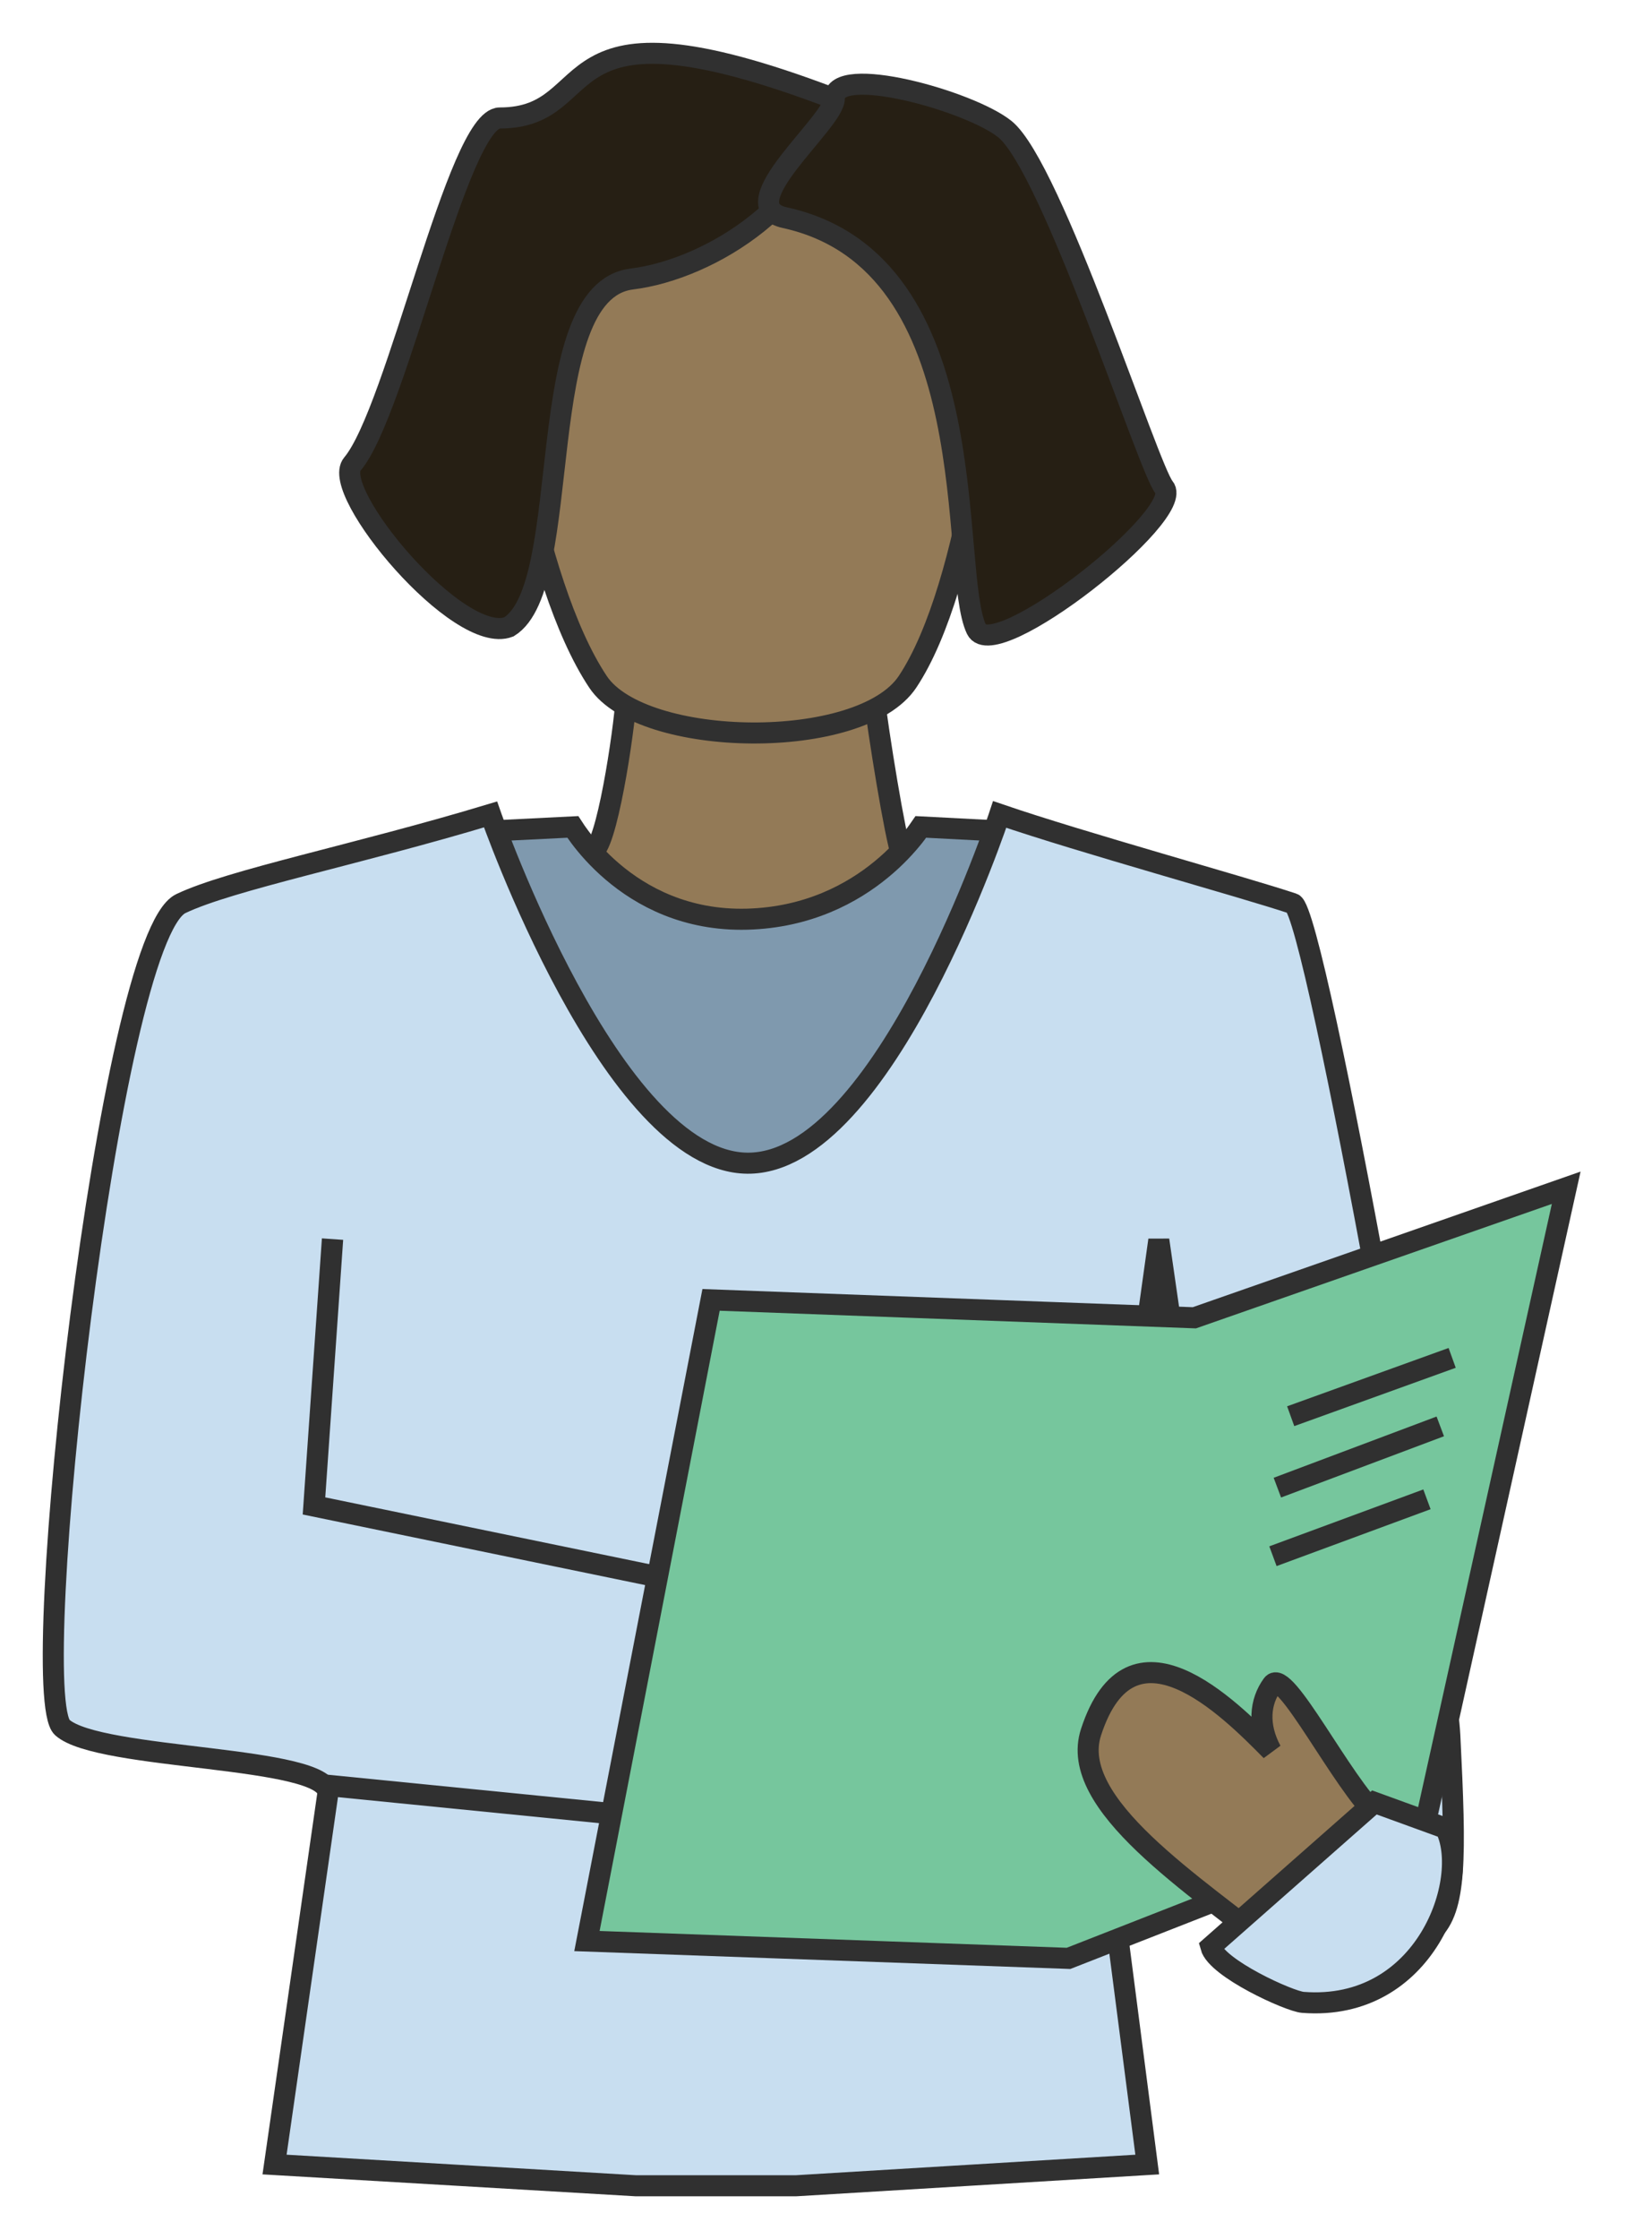 <svg width="31" height="42" viewBox="0 0 31 42" fill="none" xmlns="http://www.w3.org/2000/svg">
<path d="M14.177 18.955C12.56 18.97 10.646 16.472 11.163 15.94C11.433 15.662 11.753 13.421 11.753 12.986C11.753 12.393 16.34 12.557 16.391 12.986C16.484 13.772 16.798 15.703 16.92 16.037C17.093 16.509 15.751 18.94 14.177 18.955Z" fill="#937A57" stroke="#303030" stroke-width="0.395"/>
<path d="M11.221 12.789C9.95 10.88 9.364 6.461 9.364 5.439C9.307 4.154 11.579 2.102 14.093 2.102C16.39 2.102 18.693 3.959 18.693 5.439C18.693 6.455 18.242 10.968 17.03 12.789C16.157 14.1 12.052 14.038 11.221 12.789Z" fill="#937A57" stroke="#303030" stroke-width="0.395"/>
<path d="M6.613 8.704C6.183 9.212 8.607 12.121 9.549 11.759C10.803 10.986 9.945 5.472 11.854 5.234C13.347 5.049 15.412 3.748 15.627 1.842C10.124 -0.249 11.368 2.213 9.378 2.213C8.592 2.213 7.447 7.719 6.613 8.704Z" fill="#261F14" stroke="#303030" stroke-width="0.395"/>
<path d="M18.855 2.421C19.74 3.13 21.557 8.808 21.844 9.141C22.272 9.636 18.656 12.491 18.324 11.806C17.795 10.714 18.565 4.922 14.727 4.083C13.684 3.855 15.657 2.296 15.657 1.846C15.657 1.188 18.192 1.891 18.855 2.421Z" fill="#261F14" stroke="#303030" stroke-width="0.395"/>
<path d="M18.952 15.598V29.31H9.004V15.598L10.749 15.511C10.782 15.562 10.828 15.63 10.886 15.707C11.019 15.884 11.219 16.117 11.491 16.349C12.036 16.814 12.871 17.273 14.022 17.242C15.165 17.21 15.997 16.755 16.54 16.307C16.812 16.084 17.012 15.861 17.145 15.695C17.203 15.623 17.246 15.559 17.279 15.511L18.952 15.598Z" fill="#7F99AE" stroke="#303030" stroke-width="0.395"/>
<path d="M24.263 16.95C23.312 16.633 20.307 15.807 18.759 15.277C18.759 15.277 16.596 21.838 14.027 21.819C11.479 21.801 9.205 15.277 9.205 15.277C6.716 16.028 4.316 16.507 3.393 16.95C2.044 17.598 0.477 31.782 1.169 32.404C1.861 33.025 6.153 32.924 6.153 33.638L5.152 40.602L11.928 41H14.94L21.528 40.602L20.468 32.404L21.745 23.261L23.719 36.938C27.231 36.291 27.438 37.175 27.206 32.554C27.117 30.794 24.686 17.092 24.263 16.95Z" fill="#C8DEF0" stroke="#303030" stroke-width="0.395"/>
<path d="M29.39 22.28L22.412 24.719L13.343 24.383L11.014 36.41L20.051 36.735L26.768 34.104L29.39 22.28Z" fill="#76C69D" stroke="#303030" stroke-width="0.395"/>
<path d="M24.22 26.565L27.25 25.471" stroke="#303030" stroke-width="0.395"/>
<path d="M23.97 27.905L27.027 26.756" stroke="#303030" stroke-width="0.395"/>
<path d="M23.887 29.191L26.777 28.124" stroke="#303030" stroke-width="0.395"/>
<path d="M24.02 36.648C22.407 35.347 20.032 33.843 20.473 32.492C21.223 30.191 23.053 32.027 23.854 32.84C23.599 32.367 23.641 31.922 23.876 31.599C24.111 31.275 25.171 33.431 25.863 34.077C26.303 34.487 24.743 37.232 24.02 36.648Z" fill="#937A57" stroke="#303030" stroke-width="0.395"/>
<path d="M22.721 36.516C22.831 36.922 24.197 37.541 24.448 37.56C26.763 37.74 27.607 35.241 27.126 34.295L25.791 33.81L22.721 36.516Z" fill="#C8DEF0" stroke="#303030" stroke-width="0.395"/>
<path d="M6.24 23.243L5.892 28.248L12.326 29.574" stroke="#303030" stroke-width="0.4"/>
<path d="M6.094 33.485L11.5 34.023" stroke="#303030" stroke-width="0.4"/>
</svg>
